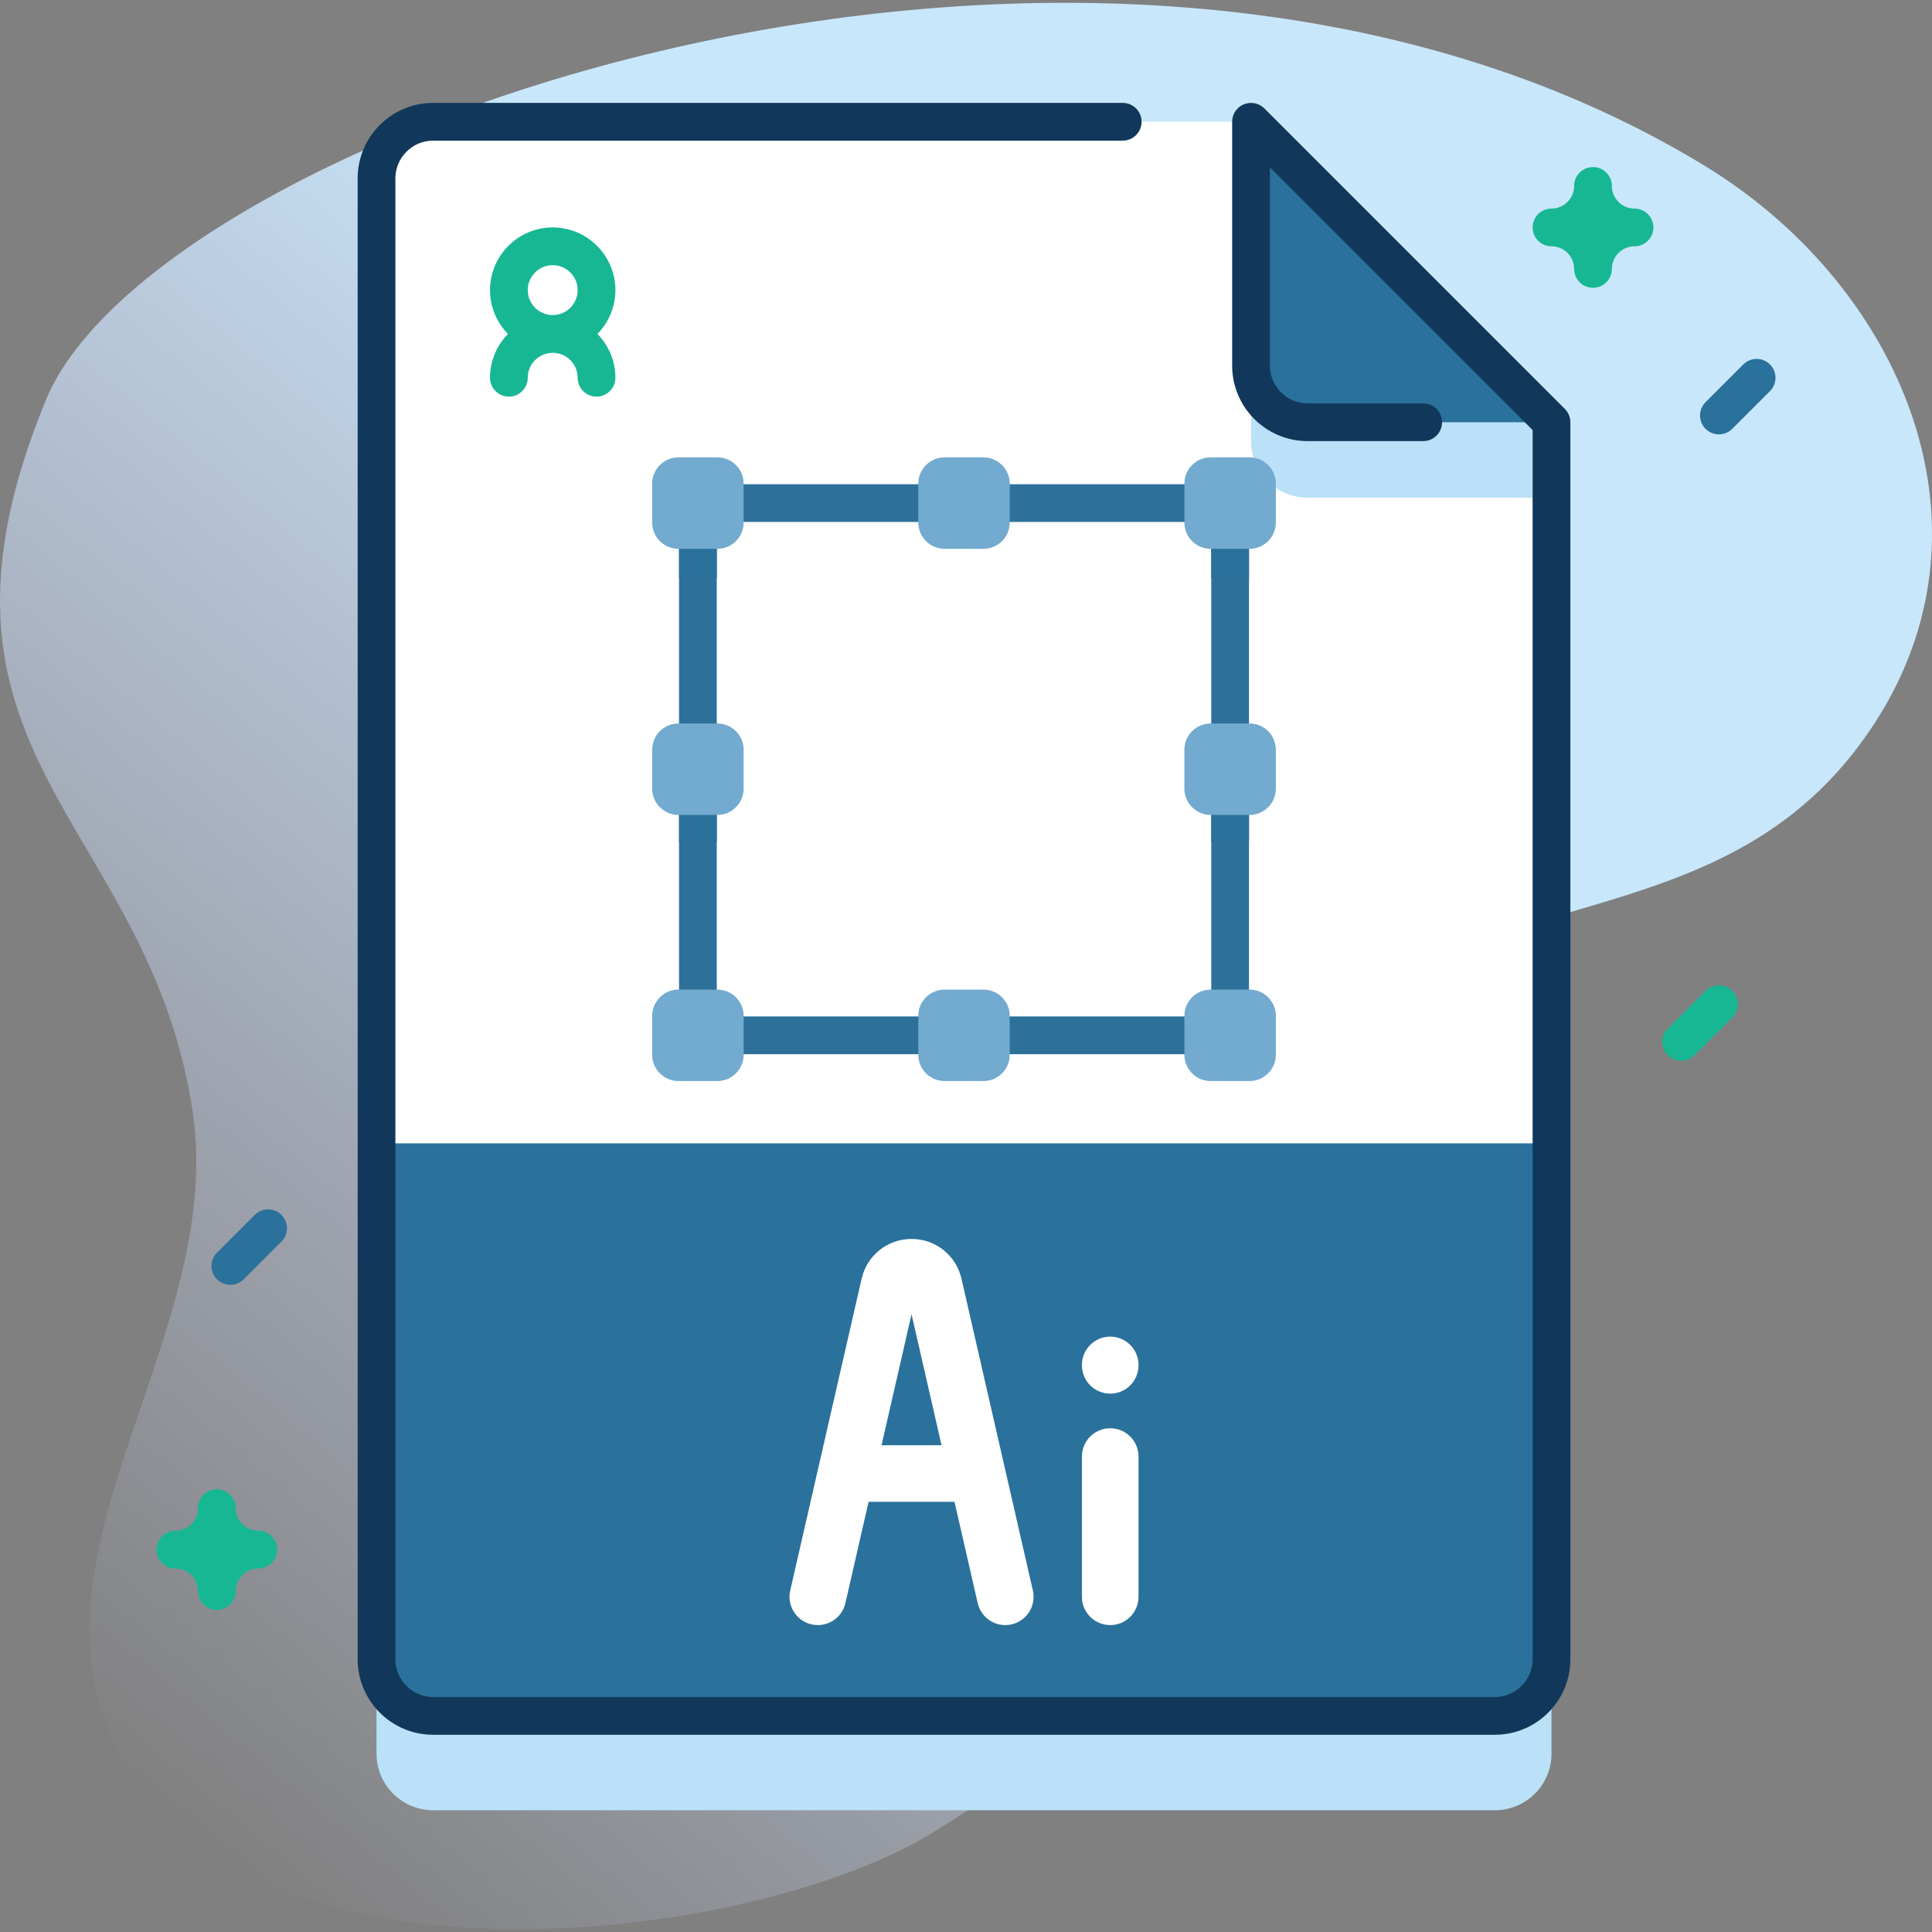 <svg id="Capa_1" enable-background="new 0 0 512 512" height="512" viewBox="0 0 512 512" width="512" xmlns="http://www.w3.org/2000/svg" xmlns:xlink="http://www.w3.org/1999/xlink"><rect x="0" y="0" width="512" height="512" fill="#808080" stroke="none"/><linearGradient id="SVGID_1_" gradientUnits="userSpaceOnUse" x1="4.722" x2="389.966" y1="449.152" y2="-9.964"><stop offset="0" stop-color="#d2deff" stop-opacity="0"/><stop offset=".459" stop-color="#cee2fd" stop-opacity=".67"/><stop offset=".685" stop-color="#c9e7fa"/></linearGradient><g><g><path d="m451.798 43.963c-160.556-97.869-410.51-8.611-439.594 61.949-38.908 94.394 26.578 110.528 38.743 187.874 9.761 62.061-51.182 121.495-16.394 176.282 37.883 59.663 163.465 44.681 211.198 16.447 87.376-51.683 43.309-112.012 84.684-187.299 39.407-71.707 116.244-42.625 160.961-99.99 42.5-54.521 14.31-122.402-39.598-155.263z" fill="url(#SVGID_1_)"/></g><g><g><path d="m411.163 136.9v327.83c0 8.284-6.716 15-15 15h-281.38c-8.284 0-15-6.716-15-15v-392.46c0-8.284 6.716-15 15-15h216.75z" fill="#bae1f8"/><g><g><g><path d="m411.163 111.9v327.83c0 8.284-6.716 15-15 15h-281.38c-8.284 0-15-6.716-15-15v-392.46c0-8.284 6.716-15 15-15h216.75z" fill="#fff"/><path d="m331.533 116.9v-84.63l79.63 79.63v20h-64.63c-8.284 0-15-6.716-15-15z" fill="#bae1f8"/><path d="m163.086 76.887c0-9.161-7.453-16.613-16.613-16.613s-16.613 7.453-16.613 16.613c0 4.518 1.818 8.615 4.755 11.613-2.936 2.998-4.755 7.095-4.755 11.613 0 2.761 2.238 5 5 5s5-2.239 5-5c0-3.646 2.967-6.613 6.613-6.613s6.613 2.967 6.613 6.613c0 2.761 2.238 5 5 5s5-2.239 5-5c0-4.518-1.818-8.615-4.755-11.613 2.937-2.998 4.755-7.095 4.755-11.613zm-16.613-6.614c3.646 0 6.613 2.967 6.613 6.613s-2.967 6.613-6.613 6.613-6.613-2.967-6.613-6.613 2.967-6.613 6.613-6.613z" fill="#17B794"/><path d="m99.783 303v136.73c0 8.284 6.716 15 15 15h281.38c8.284 0 15-6.716 15-15v-136.73z" fill="#2a719b"/><path d="m331.533 96.9v-64.63l79.63 79.63h-64.63c-8.284 0-15-6.716-15-15z" fill="#2a719b"/><path d="m396.163 459.73h-281.38c-11.028 0-20-8.972-20-20v-392.46c0-11.028 8.972-20 20-20h182.749c2.762 0 5 2.238 5 5s-2.238 5-5 5h-182.749c-5.514 0-10 4.486-10 10v392.46c0 5.514 4.486 10 10 10h281.38c5.514 0 10-4.486 10-10v-325.758l-69.63-69.631v52.559c0 5.514 4.486 10 10 10h30.629c2.762 0 5 2.238 5 5s-2.238 5-5 5h-30.629c-11.028 0-20-8.972-20-20v-64.63c0-2.022 1.218-3.846 3.087-4.619 1.866-.774 4.019-.348 5.448 1.084l79.63 79.631c.938.938 1.465 2.209 1.465 3.535v327.83c0 11.028-8.972 19.999-20 19.999z" fill="#11385b"/></g><g fill="#fff"><path d="m254.803 338.878c-1.423-6.209-6.864-10.545-13.233-10.545-6.371 0-11.813 4.337-13.232 10.546l-18.92 82.614c-.925 4.037 1.599 8.06 5.637 8.984.563.129 1.126.191 1.681.191 3.419 0 6.508-2.354 7.304-5.828l6.145-26.84h22.769l6.147 26.841c.926 4.038 4.948 6.564 8.984 5.637 4.038-.925 6.562-4.947 5.637-8.984zm-21.183 44.122 7.949-34.711 7.95 34.711z"/><path d="m294.22 378.5c-4.143 0-7.5 3.357-7.5 7.5v37.167c0 4.143 3.357 7.5 7.5 7.5s7.5-3.357 7.5-7.5v-37.167c0-4.143-3.357-7.5-7.5-7.5z"/><path d="m294.22 354.218c-4.143 0-7.5 3.357-7.5 7.5v.115c0 4.143 3.357 7.5 7.5 7.5s7.5-3.357 7.5-7.5v-.115c0-4.143-3.357-7.5-7.5-7.5z"/></g></g><g><g><path d="m325.995 279.369h-141.043c-2.762 0-5-2.238-5-5v-141.044c0-2.762 2.238-5 5-5h141.043c2.762 0 5 2.238 5 5v141.044c0 2.762-2.239 5-5 5zm-136.043-10h131.043v-131.044h-131.043z" fill="#2d719b"/></g><g fill="#2a719b"><path d="m320.995 139h10v14.25h-10z"/><path d="m320.995 211.5h10v11.5h-10z"/><path d="m179.952 211.5h10v11.5h-10z"/><path d="m179.952 139h10v14.25h-10z"/></g><g><g fill="#73aacf"><g><path d="m190.111 121.207h-10.318c-3.837 0-6.959 3.122-6.959 6.96v10.317c0 3.837 3.122 6.959 6.959 6.959h10.318c3.837 0 6.959-3.122 6.959-6.959v-10.317c0-3.838-3.122-6.96-6.959-6.96z"/><path d="m260.632 121.207h-10.318c-3.837 0-6.959 3.122-6.959 6.96v10.317c0 3.837 3.122 6.959 6.959 6.959h10.318c3.837 0 6.959-3.122 6.959-6.959v-10.317c0-3.838-3.122-6.96-6.959-6.96z"/><path d="m331.154 121.207h-10.318c-3.837 0-6.959 3.122-6.959 6.96v10.317c0 3.837 3.122 6.959 6.959 6.959h10.318c3.837 0 6.959-3.122 6.959-6.959v-10.317c0-3.838-3.122-6.96-6.959-6.96z"/></g><g><path d="m190.111 262.251h-10.318c-3.837 0-6.959 3.122-6.959 6.959v10.318c0 3.837 3.122 6.959 6.959 6.959h10.318c3.837 0 6.959-3.122 6.959-6.959v-10.318c0-3.837-3.122-6.959-6.959-6.959z"/><path d="m260.632 262.251h-10.318c-3.837 0-6.959 3.122-6.959 6.959v10.318c0 3.837 3.122 6.959 6.959 6.959h10.318c3.837 0 6.959-3.122 6.959-6.959v-10.318c0-3.837-3.122-6.959-6.959-6.959z"/><path d="m331.154 262.251h-10.318c-3.837 0-6.959 3.122-6.959 6.959v10.318c0 3.837 3.122 6.959 6.959 6.959h10.318c3.837 0 6.959-3.122 6.959-6.959v-10.318c0-3.837-3.122-6.959-6.959-6.959z"/></g><g><path d="m331.154 191.73h-10.318c-3.837 0-6.959 3.122-6.959 6.959v10.318c0 3.837 3.122 6.959 6.959 6.959h10.318c3.837 0 6.959-3.122 6.959-6.959v-10.318c0-3.837-3.122-6.959-6.959-6.959z"/><path d="m190.111 191.73h-10.318c-3.837 0-6.959 3.122-6.959 6.959v10.318c0 3.837 3.122 6.959 6.959 6.959h10.318c3.837 0 6.959-3.122 6.959-6.959v-10.318c0-3.837-3.122-6.959-6.959-6.959z"/></g></g></g><g><g><path d="m217.605 160.83 14.425 91.285c.266 1.683 2.399 2.258 3.475.937l21.449-26.343c.305-.375.738-.624 1.215-.701l33.539-5.404c1.683-.271 2.251-2.406.926-3.478l-71.842-58.135c-1.404-1.137-3.468.056-3.187 1.839z" fill="#fff"/></g></g></g></g></g><path d="m455.527 115.113c-1.279 0-2.56-.488-3.535-1.465-1.953-1.952-1.953-5.118 0-7.07l10-10c1.951-1.953 5.119-1.953 7.07 0 1.953 1.952 1.953 5.118 0 7.07l-10 10c-.975.977-2.255 1.465-3.535 1.465z" fill="#2a719b"/><path d="m445.527 281.124c-1.279 0-2.56-.488-3.535-1.465-1.953-1.952-1.953-5.118 0-7.07l10-10c1.951-1.953 5.119-1.953 7.07 0 1.953 1.952 1.953 5.118 0 7.07l-10 10c-.975.977-2.255 1.465-3.535 1.465z" fill="#17B794"/><path d="m61.047 340.5c-1.279 0-2.56-.488-3.535-1.465-1.953-1.952-1.953-5.118 0-7.07l10-10c1.951-1.953 5.119-1.953 7.07 0 1.953 1.952 1.953 5.118 0 7.07l-10 10c-.976.977-2.256 1.465-3.535 1.465z" fill="#2a719b"/><g fill="#17B794"><path d="m422.163 76.273c-2.762 0-5-2.238-5-5 0-3.309-2.691-6-6-6-2.762 0-5-2.238-5-5s2.238-5 5-5c3.309 0 6-2.691 6-6 0-2.762 2.238-5 5-5s5 2.238 5 5c0 3.309 2.691 6 6 6 2.762 0 5 2.238 5 5s-2.238 5-5 5c-3.309 0-6 2.691-6 6 0 2.762-2.238 5-5 5z"/><path d="m57.473 426.667c-2.762 0-5-2.238-5-5 0-3.309-2.691-6-6-6-2.762 0-5-2.238-5-5s2.238-5 5-5c3.309 0 6-2.691 6-6 0-2.762 2.238-5 5-5s5 2.238 5 5c0 3.309 2.691 6 6 6 2.762 0 5 2.238 5 5s-2.238 5-5 5c-3.309 0-6 2.691-6 6 0 2.762-2.239 5-5 5z"/></g></g></g></svg>